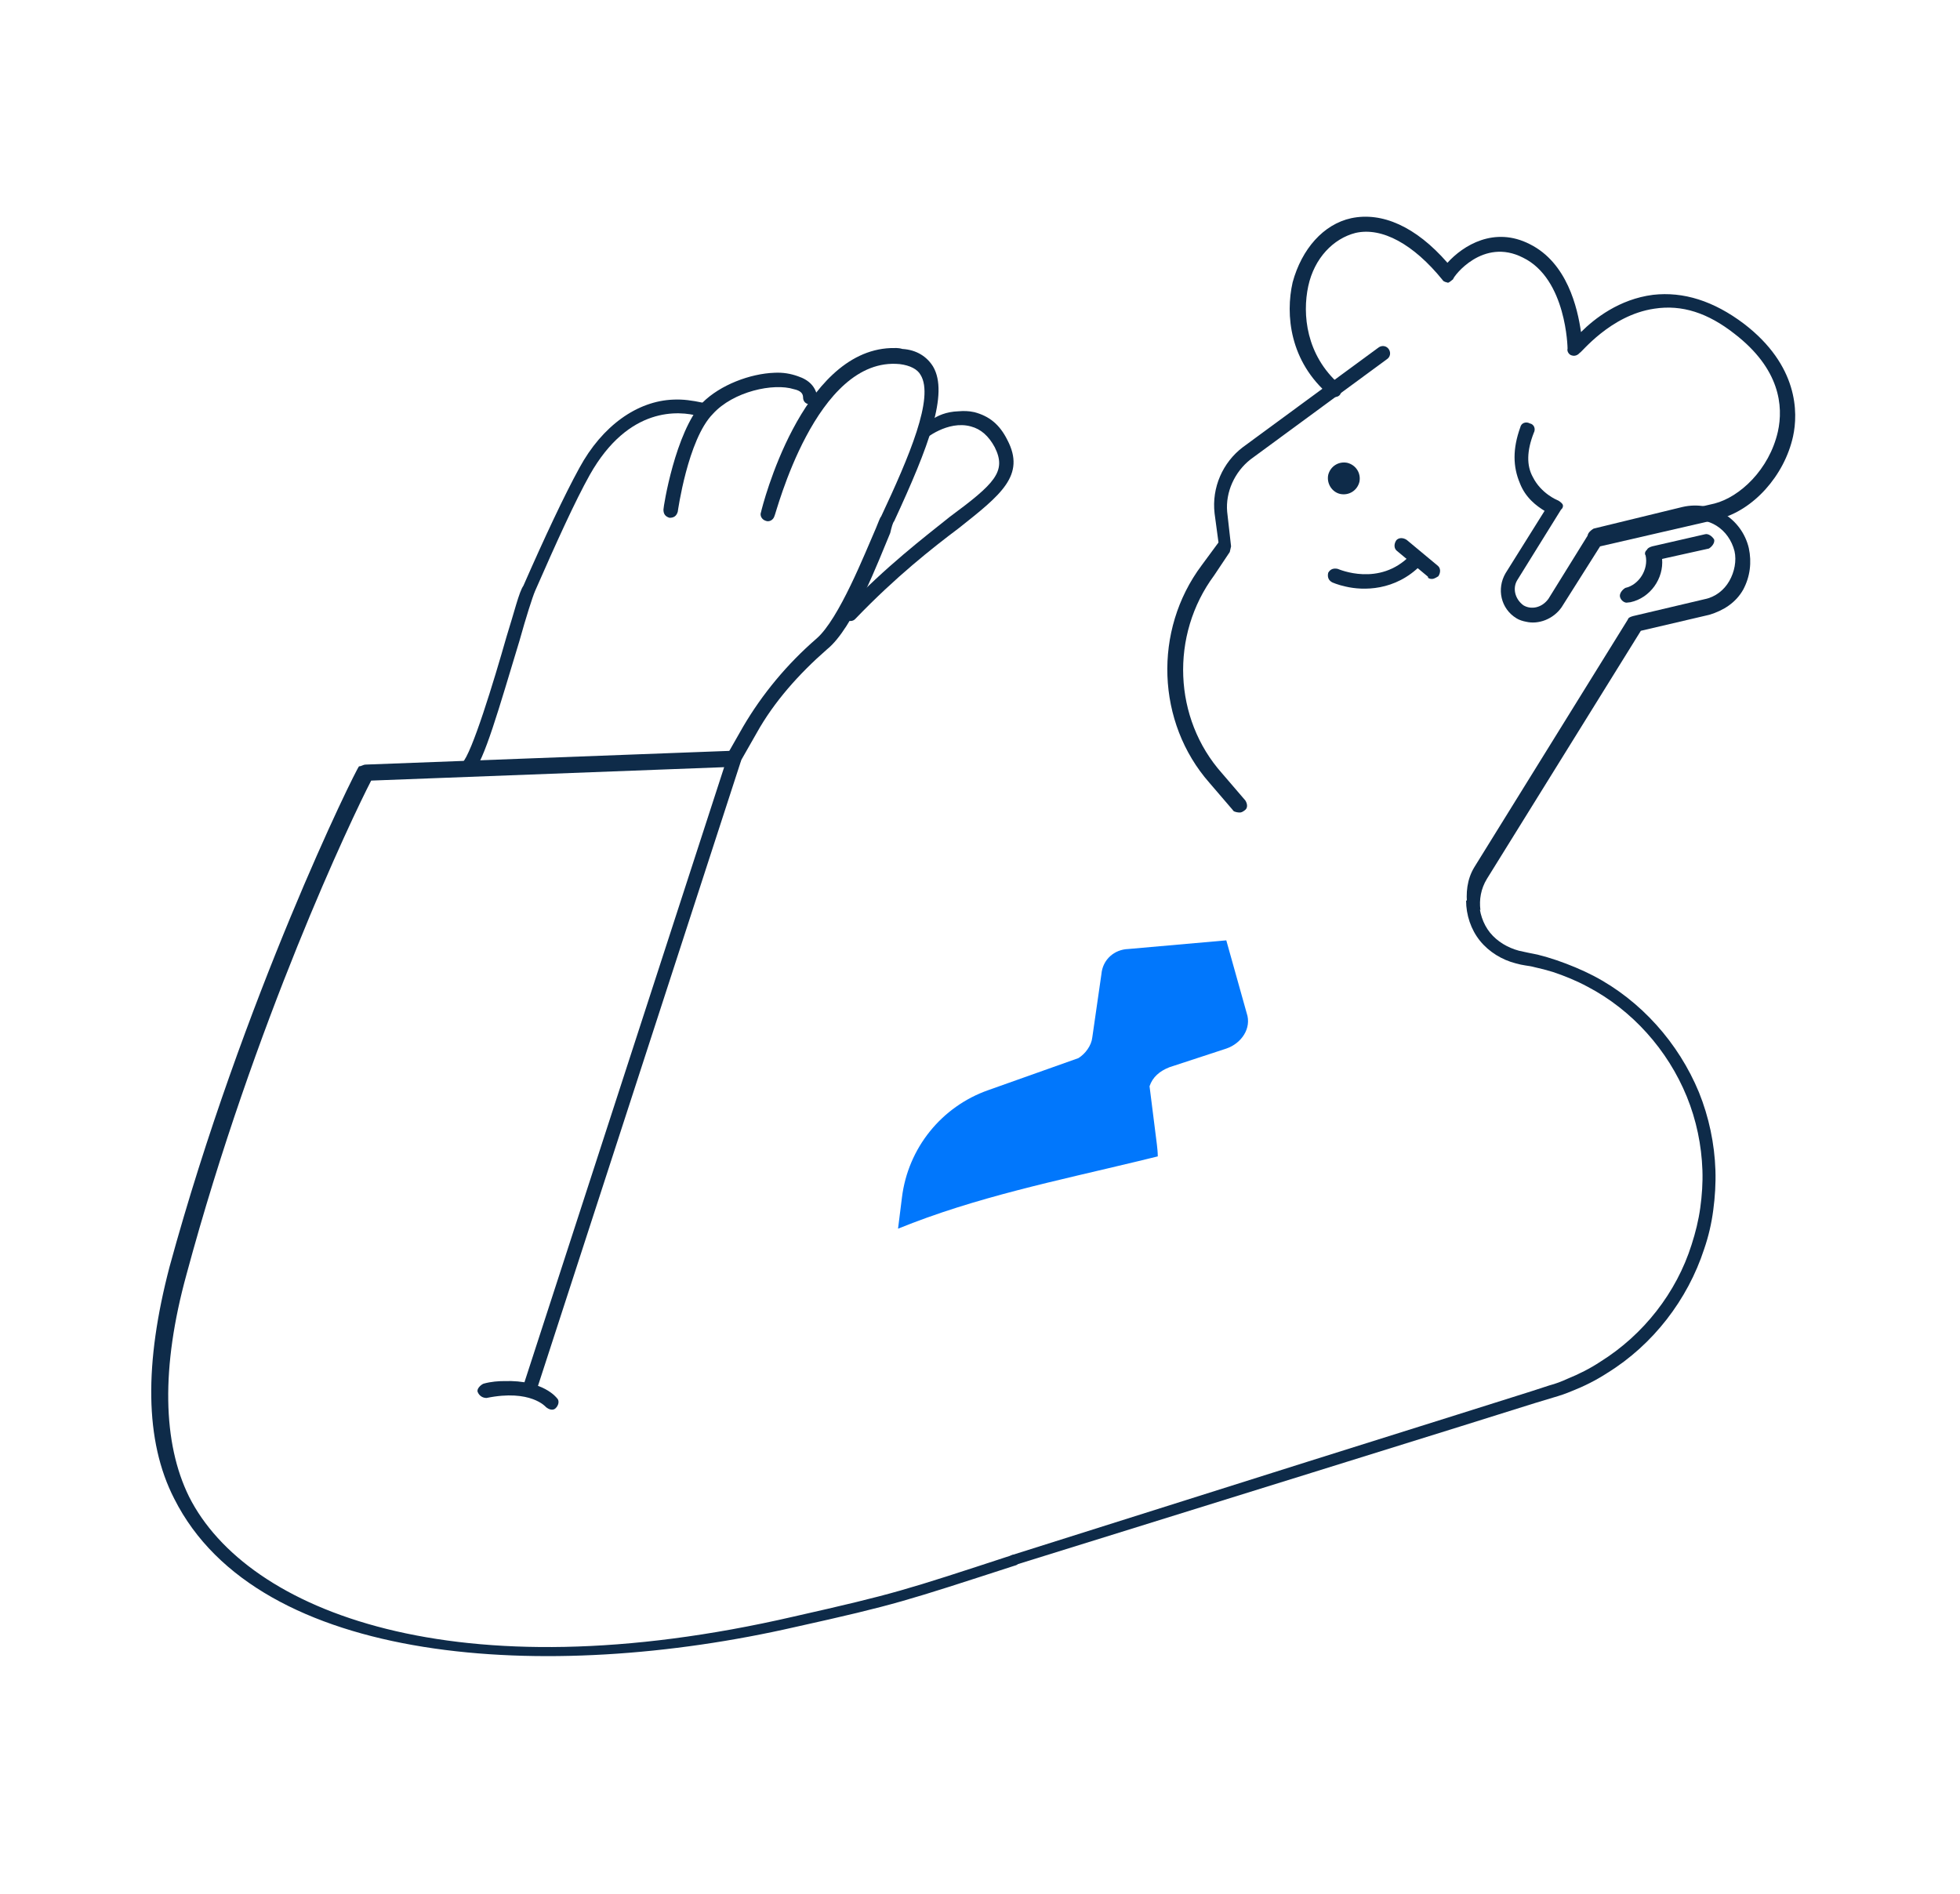 <svg width="328" height="317" viewBox="0 0 328 317" fill="none" xmlns="http://www.w3.org/2000/svg">
<path d="M206.959 135.93C206.741 135.857 206.451 135.857 206.306 135.567L202.387 131.002C193.534 120.931 192.953 105.498 201.081 94.629L203.911 90.789L203.258 85.934C202.75 81.587 204.637 77.384 207.975 74.848L230.761 58.111C231.341 57.748 232.067 57.893 232.43 58.473C232.792 59.053 232.647 59.777 232.067 60.139L209.281 76.877C206.596 78.978 205.072 82.384 205.362 85.644L206.015 91.441C205.943 91.658 205.87 92.165 205.798 92.383L203.185 96.296C195.784 106.295 196.364 120.279 204.492 129.408L208.41 133.973C208.773 134.553 208.846 135.277 208.265 135.64C207.684 136.074 207.467 136.002 206.959 135.93Z" fill="#0E2B49"/>
<path d="M255.36 104.048C254.925 103.976 254.199 103.759 253.764 103.469C251.152 101.875 250.426 98.542 251.95 95.933L258.481 85.499C257.175 84.702 255.288 83.326 254.345 80.862C253.183 78.109 253.111 75.138 254.417 71.515C254.562 70.79 255.36 70.501 256.014 70.863C256.739 71.008 257.029 71.805 256.667 72.457C255.506 75.428 255.433 77.891 256.521 79.848C257.9 82.601 260.585 83.688 260.585 83.688C260.803 83.76 261.238 84.05 261.456 84.34C261.674 84.63 261.529 85.065 261.238 85.282L253.909 97.093C253.111 98.397 253.474 100.208 254.925 101.295C256.231 102.092 258.045 101.73 259.134 100.208L265.737 89.557C265.81 89.34 266.1 89.122 266.608 88.977L286.927 84.268C291.136 83.181 296.07 78.616 297.522 72.24C298.465 67.965 297.884 61.733 290.265 55.864C285.838 52.386 281.484 50.937 276.84 51.662C269.438 52.749 264.576 59.125 264.359 59.053C263.996 59.487 263.488 59.632 263.052 59.487C262.617 59.415 262.182 58.835 262.327 58.328C262.327 58.328 262.182 46.662 254.852 43.112C248.176 39.706 243.242 46.228 243.169 46.735C242.879 46.952 242.516 47.314 242.298 47.314C242.081 47.242 241.573 47.169 241.428 46.88C236.566 40.866 231.268 37.968 226.842 38.982C223.141 39.924 219.948 43.184 218.932 47.894C217.916 52.604 218.569 59.415 224.157 64.342C224.592 64.704 224.665 65.429 224.229 66.081C223.867 66.516 223.141 66.588 222.488 66.153C215.812 60.502 215.086 52.676 216.32 47.242C217.844 41.663 221.472 37.533 226.116 36.518C231.268 35.431 236.929 37.895 242.226 43.981C244.838 41.083 250.063 37.822 256.014 40.866C262.254 43.981 263.996 51.517 264.576 55.575C266.826 53.328 270.962 50.068 276.622 49.343C281.702 48.764 286.782 50.358 291.861 54.198C300.932 61.154 300.932 69.052 300.061 73.037C298.61 79.63 293.385 85.427 287.58 86.876L267.769 91.441L261.311 101.657C259.932 103.614 257.465 104.556 255.36 104.048Z" fill="#0E2B49"/>
<path d="M292.659 91.731C291.498 86.804 286.564 83.688 281.557 84.847L266.681 88.47C266.1 88.832 265.447 89.412 265.81 89.992C266.173 90.571 266.826 90.934 267.334 90.861L282.21 87.238C285.911 86.296 289.321 88.543 290.265 92.238C290.628 93.832 290.265 95.716 289.394 97.237C288.523 98.759 287.072 99.918 285.258 100.281L273.284 103.107C272.776 103.251 272.486 103.396 272.413 103.686L246.725 145.132C245.491 147.16 245.273 149.479 245.564 151.798C246.217 151.725 246.652 151.798 247.378 152.16C247.523 152.232 247.596 152.232 247.741 152.305C247.523 150.566 247.813 148.755 248.829 147.088L274.59 105.57L286.056 102.889C288.451 102.165 290.482 100.86 291.716 98.687C292.877 96.513 293.167 94.122 292.659 91.731Z" fill="#0E2B49"/>
<path d="M29.171 250.847C43.249 278.815 91.651 281.786 133.086 272.294C150.067 268.526 151.518 267.946 170.095 261.933L170.458 261.643C170.748 260.991 171.038 260.556 171.401 259.904C170.966 259.976 170.458 260.121 170.095 260.194H169.587C151.228 266.208 149.776 266.715 132.796 270.555C76.339 283.597 41.29 269.685 31.638 250.484C27.212 241.5 26.922 228.892 31.203 213.314C42.596 171.071 58.923 136.799 62.116 130.64L121.185 128.394L87.805 231.211C87.587 231.718 87.877 232.442 88.603 232.66C89.111 232.877 89.837 232.587 90.054 231.863L124.015 127.307C124.015 126.8 123.943 126.365 123.725 126.075C123.507 125.858 123.217 125.641 122.709 125.641L61.245 127.959C60.737 127.959 60.52 128.249 60.084 128.249C59.504 128.829 40.637 167.086 28.373 212.01C24.164 228.095 24.164 241.137 29.171 250.847Z" fill="#0E2B49"/>
<path d="M272.123 100.86C271.688 100.788 271.252 100.425 271.107 99.918C270.962 99.411 271.397 98.759 271.978 98.397C274.3 97.889 275.897 95.281 275.389 92.962C275.171 92.672 275.316 92.238 275.606 92.02C275.679 91.803 275.969 91.586 276.477 91.441L285.33 89.412C285.838 89.267 286.491 89.702 286.854 90.281C286.999 90.789 286.564 91.441 285.983 91.803L278.146 93.542C278.436 96.802 276.187 100.063 272.849 100.788C272.341 100.86 272.123 100.86 272.123 100.86Z" fill="#0E2B49"/>
<path d="M224.302 82.673C225.754 82.963 227.132 82.094 227.495 80.644C227.785 79.195 226.915 77.819 225.463 77.456C224.012 77.167 222.633 78.036 222.27 79.485C221.98 80.934 222.923 82.383 224.302 82.673Z" fill="#0E2B49"/>
<path d="M225.245 98.179C223.867 97.889 222.923 97.454 222.923 97.454C222.27 97.092 222.125 96.513 222.27 95.86C222.633 95.208 223.214 95.063 223.867 95.208C224.084 95.281 230.833 98.251 235.985 92.962C236.348 92.527 237.291 92.527 237.727 92.817C238.162 93.18 238.162 94.121 237.799 94.556C233.445 98.976 228.075 98.831 225.245 98.179Z" fill="#0E2B49"/>
<path d="M239.395 96.875C239.178 96.803 238.96 96.803 238.96 96.513L233.735 92.165C233.3 91.803 233.227 91.079 233.663 90.427C234.025 89.992 234.751 89.919 235.404 90.354L240.629 94.701C241.064 95.064 241.137 95.788 240.702 96.441C240.121 96.803 239.831 96.948 239.395 96.875Z" fill="#0E2B49"/>
<path d="M149.051 58.255C149.776 58.255 150.284 58.183 151.01 58.4C153.405 58.545 155.146 59.704 156.162 61.371C158.775 65.863 155.437 74.703 149.631 87.238C149.414 87.456 149.196 88.252 148.978 89.195C147.019 93.832 142.81 105.135 138.384 108.685C133.739 112.743 129.53 117.453 126.628 122.67L123.943 127.379C123.725 127.887 122.782 128.176 122.274 127.959C121.766 127.742 121.476 126.8 121.693 126.293L124.378 121.583C127.571 116.149 131.707 111.149 136.642 106.874C140.415 103.613 144.769 92.528 146.584 88.397C147.019 87.383 147.237 86.659 147.454 86.441C152.171 76.37 156.38 66.515 154.058 62.748C153.55 61.806 152.316 61.154 150.575 60.936C136.497 59.559 129.821 86.151 129.603 86.369C129.385 87.093 128.66 87.383 128.152 87.166C127.426 86.948 127.136 86.224 127.353 85.716C127.571 84.702 134.102 58.835 149.051 58.255Z" fill="#0E2B49"/>
<path d="M129.603 62.385C131.055 62.313 132.288 62.53 133.522 62.965C135.481 63.617 136.497 64.776 136.787 66.443C136.787 67.168 136.352 67.675 135.626 67.675C134.901 67.675 134.393 67.24 134.393 66.515C134.393 65.791 133.885 65.356 132.869 65.139C129.458 64.052 122.71 65.501 119.299 69.269C115.09 73.544 113.421 85.644 113.421 85.644C113.203 86.369 112.768 86.659 112.042 86.659C111.317 86.441 111.026 86.006 111.026 85.282C111.026 84.775 112.986 72.384 117.557 67.385C120.533 64.414 125.54 62.53 129.603 62.385Z" fill="#0E2B49"/>
<path d="M112.695 66.878C114.364 66.805 115.815 67.023 117.557 67.385C118.283 67.602 118.573 68.327 118.355 68.834C118.137 69.559 117.412 69.848 116.904 69.631C113.711 68.761 105.221 67.892 98.69 79.485C96.222 83.905 93.102 90.788 89.546 98.904C89.111 99.918 88.022 103.324 86.934 107.236C83.523 118.467 80.983 127.524 79.097 129.263C78.661 129.77 77.936 129.77 77.428 129.336C76.92 128.901 76.92 128.176 77.355 127.669C78.952 126.148 82.653 113.975 84.757 106.584C86.063 102.454 86.861 99.049 87.587 98.034C91.143 89.919 94.481 82.818 96.948 78.326C100.794 71.225 106.672 67.095 112.695 66.878Z" fill="#0E2B49"/>
<path d="M160.371 68.834C161.314 68.762 162.04 68.762 163.056 68.979C165.523 69.631 167.265 71.008 168.571 73.617C171.691 79.558 167.483 82.819 160.444 88.398C156.017 91.731 149.922 96.513 143.173 103.541C142.737 104.049 142.012 104.049 141.504 103.614C140.996 103.179 140.996 102.454 141.431 101.947C148.398 94.701 154.493 90.064 158.92 86.514C166.467 80.935 168.499 78.906 166.467 74.848C165.451 72.964 164.145 71.805 162.476 71.37C158.557 70.284 154.711 73.544 154.711 73.544C154.203 73.834 154.566 73.761 154.058 73.109C153.55 72.385 153.768 71.878 154.493 71.37C154.638 71.588 156.235 68.979 160.371 68.834Z" fill="#0E2B49"/>
<path d="M84.394 231.138C90.925 230.921 93.175 233.964 93.175 233.964C93.683 234.399 93.465 235.196 93.03 235.63C92.594 236.138 91.869 235.92 91.361 235.486C91.361 235.486 88.821 232.442 81.419 233.964C80.693 233.964 80.185 233.529 79.968 233.022C79.677 232.515 80.403 231.79 80.911 231.573C82.217 231.211 83.451 231.138 84.394 231.138Z" fill="#0E2B49"/>
<path d="M169.079 260.339L218.86 244.615L243.75 236.79L256.159 232.877L259.279 231.863C260.368 231.573 261.311 231.211 262.254 230.776C264.214 229.979 266.1 229.037 267.842 227.878C275.026 223.385 280.541 216.357 283.081 208.314C283.734 206.286 284.242 204.257 284.532 202.156C284.822 200.054 284.968 197.953 284.895 195.852C284.75 191.649 283.879 187.447 282.283 183.534C279.09 175.709 273.139 169.043 265.665 165.13C263.778 164.116 261.819 163.318 259.86 162.666L258.336 162.232L256.812 161.869C256.304 161.724 255.796 161.652 255.288 161.58L254.49 161.435C254.199 161.362 253.909 161.29 253.619 161.217C251.369 160.638 249.192 159.333 247.668 157.449C246.145 155.566 245.346 153.102 245.346 150.711H247.523C247.523 152.667 248.176 154.624 249.338 156.073C250.571 157.594 252.313 158.609 254.199 159.116C255.143 159.333 256.231 159.551 257.32 159.768L258.916 160.203L260.513 160.71C262.617 161.435 264.722 162.304 266.681 163.318C274.591 167.449 280.904 174.549 284.314 182.809C285.984 186.94 286.927 191.432 287.072 195.852C287.145 198.098 286.999 200.344 286.709 202.518C286.419 204.764 285.911 206.938 285.185 209.039C282.428 217.516 276.622 225.052 269.003 229.762C267.116 230.993 265.084 232.008 263.053 232.805C262.037 233.24 260.948 233.602 259.932 233.892L256.812 234.834L244.33 238.746L219.44 246.499L169.587 262.005L169.079 260.339Z" fill="#0E2B49"/>
<path d="M190.486 194.33C191.574 194.04 192.663 193.823 193.751 193.533C193.751 192.881 193.679 192.229 193.606 191.577L192.373 181.795C192.881 180.273 194.042 179.259 195.711 178.607L205.217 175.491C207.757 174.622 209.498 172.086 208.628 169.55L205.217 157.377L188.817 158.826C186.495 158.899 184.535 160.565 184.318 163.029L182.794 173.607C182.649 174.984 181.633 176.361 180.472 177.085L165.378 182.447C157.541 185.201 151.953 192.156 150.937 200.417L150.284 205.633C163.274 200.344 176.989 197.591 190.486 194.33Z" fill="#0177FC"/>
</svg>

